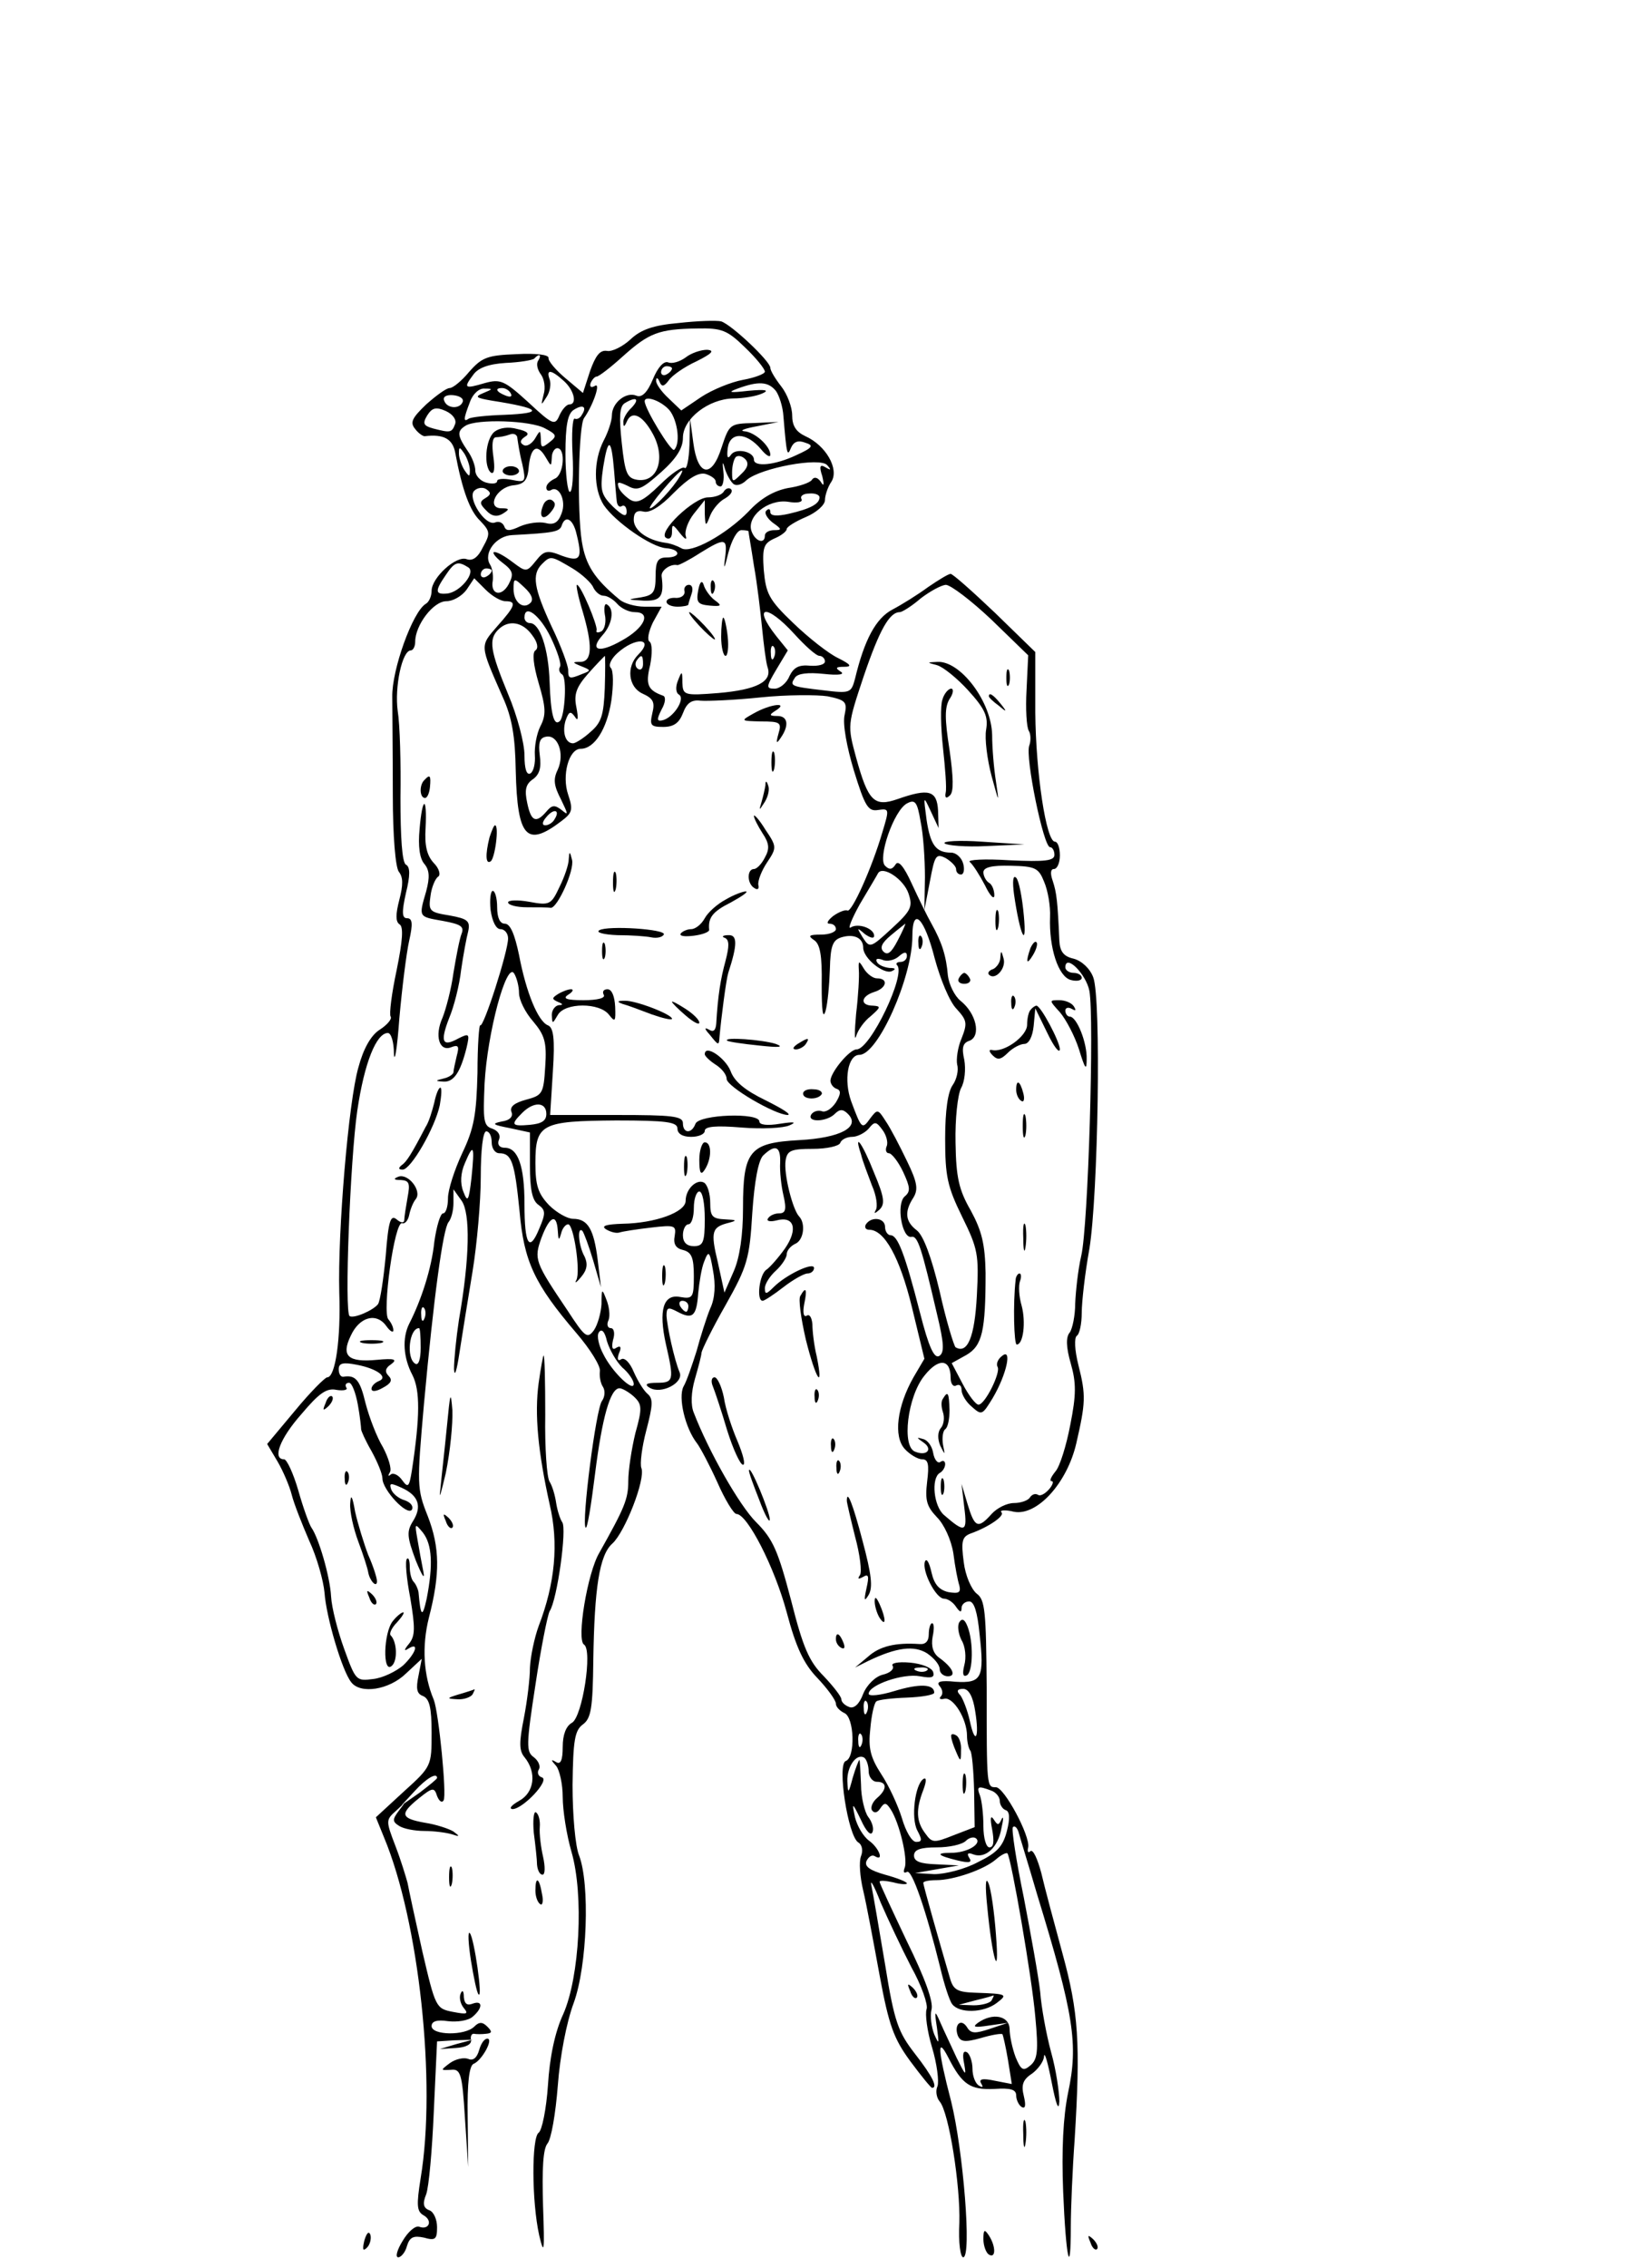 <svg version="1.0" xmlns="http://www.w3.org/2000/svg"
 width="300pt" height="415pt" viewBox="0 0 300 415"
 preserveAspectRatio="xMidYMid meet">
<g transform="translate(0,415) scale(0.1,-0.1)"
fill="#000000" stroke="none">
<path d="M1242 3559 c-46 -4 -69 -12 -88 -30 -14 -13 -34 -23 -43 -21 -13 2
-21 -9 -31 -37 l-13 -40 -32 27 c-18 15 -32 32 -31 37 1 6 -23 9 -59 7 -53 -2
-63 -6 -86 -32 -14 -17 -30 -30 -36 -30 -6 0 -25 -14 -43 -30 -26 -25 -30 -33
-20 -45 6 -8 15 -14 18 -13 34 4 50 -5 55 -29 13 -70 27 -108 46 -126 18 -19
19 -23 5 -48 -9 -19 -19 -26 -30 -22 -19 7 -64 -34 -64 -58 0 -10 -5 -21 -11
-24 -24 -15 -62 -121 -61 -170 0 -27 1 -108 1 -179 0 -78 5 -133 11 -141 8
-10 8 -24 1 -51 -7 -27 -7 -40 0 -45 8 -4 6 -30 -5 -84 -9 -42 -14 -81 -11
-85 3 -4 -6 -15 -20 -24 -16 -10 -30 -35 -39 -69 -18 -62 -38 -300 -35 -412 3
-84 -7 -155 -22 -155 -4 0 -31 -27 -59 -61 l-51 -61 19 -32 c10 -17 22 -45 26
-61 4 -16 19 -54 32 -84 14 -30 26 -73 28 -95 3 -44 32 -143 49 -164 17 -22
69 -14 100 16 l29 27 -6 -31 c-5 -24 -3 -33 8 -37 12 -5 16 -21 16 -67 0 -61
0 -62 -51 -108 l-51 -47 15 -37 c64 -153 96 -449 67 -623 -8 -50 -7 -61 5 -68
18 -10 10 -28 -8 -21 -7 2 -20 -9 -30 -26 -10 -16 -14 -30 -8 -30 5 0 13 9 16
21 5 16 12 19 31 15 21 -6 24 -3 24 19 0 14 -6 28 -14 31 -11 4 -13 12 -6 29
5 13 11 81 14 151 l6 129 32 2 33 1 -30 -8 -30 -9 30 2 c18 1 29 7 27 15 -1 6
1 11 5 11 5 -1 15 -1 23 0 11 1 11 4 2 13 -9 9 -15 9 -24 0 -17 -17 -78 -16
-78 1 0 9 10 12 30 9 17 -2 37 1 45 8 19 16 19 31 0 24 -10 -4 -15 0 -16 12 0
12 -3 14 -6 6 -3 -7 0 -19 6 -26 9 -11 6 -12 -20 -7 -31 6 -32 8 -56 111 -13
58 -25 114 -27 125 -3 11 -12 41 -22 67 -18 47 -18 48 1 65 18 17 18 17 5 0
-12 -16 -12 -20 1 -28 8 -5 28 -9 46 -9 17 0 40 -3 50 -6 15 -5 15 -4 3 5 -8
5 -32 13 -52 16 -45 8 -47 16 -11 45 25 20 28 20 33 4 4 -10 9 -13 12 -8 6 10
-9 161 -18 184 -19 45 -22 98 -9 150 21 81 20 129 -2 186 -20 50 -20 58 -7
205 18 197 35 321 45 333 5 6 9 21 9 35 l0 25 15 -21 c16 -23 15 -104 -5 -218
-5 -33 -9 -73 -9 -90 1 -16 5 -3 10 30 5 33 16 100 24 149 8 49 15 127 15 173
0 49 4 83 10 83 6 0 10 -9 10 -20 0 -11 6 -20 14 -20 23 0 28 -17 37 -106 8
-92 27 -133 104 -223 25 -29 45 -61 43 -70 -1 -9 1 -22 6 -29 4 -7 3 -18 -2
-25 -11 -13 -38 -224 -30 -232 3 -3 10 41 17 97 13 104 28 158 45 158 5 0 17
-7 26 -15 15 -14 16 -21 3 -67 -7 -29 -13 -68 -13 -88 0 -33 -7 -49 -53 -131
-22 -37 -42 -160 -28 -168 16 -10 -3 -132 -22 -143 -11 -6 -17 -22 -17 -44 0
-25 -4 -33 -12 -28 -10 6 -10 4 0 -7 6 -7 12 -33 12 -57 0 -24 7 -69 16 -100
23 -79 15 -229 -15 -297 -15 -32 -25 -79 -28 -130 -3 -44 -11 -83 -17 -87 -13
-9 -13 -125 1 -188 9 -38 10 -30 7 54 -2 68 0 104 8 114 7 8 15 55 19 106 4
54 16 116 29 151 25 68 30 218 10 270 -7 17 -12 74 -12 129 1 82 4 100 19 111
15 11 18 30 19 117 2 132 11 193 35 214 23 21 61 118 53 138 -3 7 1 39 9 69
12 46 13 58 2 67 -7 6 -18 24 -25 40 -7 17 -17 27 -23 23 -6 -4 -8 0 -4 11 5
11 3 15 -5 10 -7 -5 -9 0 -6 14 4 12 2 22 -4 22 -6 0 -8 7 -4 15 3 8 1 25 -4
37 -8 21 -9 21 -9 -8 -1 -16 -7 -38 -14 -48 -12 -16 -16 -13 -48 36 -60 89
-62 94 -48 133 15 40 28 46 30 13 1 -17 2 -19 6 -5 2 9 8 17 13 17 10 0 23
-86 15 -102 -4 -7 0 -5 9 6 11 13 12 24 6 37 -11 19 -14 56 -4 47 3 -4 12 -28
20 -55 l14 -48 -6 50 c-7 56 -18 75 -45 75 -10 0 -30 11 -44 25 -20 21 -25 36
-25 77 0 72 11 77 148 78 93 0 112 -3 112 -15 0 -9 9 -15 25 -15 14 0 25 5 25
11 0 8 20 10 68 6 37 -3 76 -1 87 4 14 6 9 7 -17 3 -24 -4 -38 -2 -38 4 0 17
-110 13 -117 -4 -7 -19 -23 -18 -23 1 0 13 -20 15 -121 15 l-122 0 5 80 c4 60
1 80 -9 84 -18 7 -40 60 -53 129 -8 38 -16 57 -26 57 -9 0 -14 11 -14 30 0 17
-4 30 -8 30 -4 0 -6 -16 -4 -35 3 -21 10 -35 18 -35 8 0 14 -8 14 -17 0 -24
-45 -164 -51 -159 -2 2 -5 -37 -5 -87 -2 -76 -6 -101 -28 -147 -14 -30 -26
-67 -26 -82 0 -16 -4 -28 -9 -28 -5 0 -12 -24 -16 -52 -5 -49 -24 -107 -46
-150 -13 -26 -11 -62 6 -94 14 -28 14 -75 -1 -174 -5 -31 -7 -33 -18 -18 -7
10 -17 14 -21 10 -5 -4 -5 -2 -1 5 3 6 -3 26 -13 45 -11 18 -25 54 -32 81 -10
42 -18 52 -41 48 -5 0 -8 6 -8 14 0 11 8 13 33 8 37 -7 59 -23 40 -30 -7 -3
-13 -9 -13 -14 0 -6 9 -5 21 2 15 8 18 14 10 22 -7 7 -6 14 5 21 12 9 6 11
-26 8 -53 -5 -66 7 -48 44 16 35 47 43 65 18 7 -10 13 -13 13 -8 0 6 -4 14 -9
20 -12 12 11 180 25 176 5 -2 11 5 13 15 2 10 7 23 12 29 12 15 -14 48 -32 41
-10 -4 -8 -6 5 -6 15 -1 17 -6 12 -32 -3 -17 -6 -36 -6 -41 0 -6 -6 -6 -14 1
-11 9 -15 -2 -20 -67 -4 -42 -10 -82 -14 -88 -8 -11 -44 -27 -52 -22 -10 6 1
287 14 376 13 88 35 142 56 142 6 0 11 -17 11 -37 1 -21 6 8 10 64 5 56 13
120 18 142 7 31 6 41 -4 41 -9 0 -10 10 -2 46 8 32 8 48 0 52 -7 4 -10 50 -10
122 1 63 -1 135 -5 159 -6 44 8 111 24 111 4 0 8 7 8 16 0 30 33 74 57 74 12
0 28 9 37 21 l14 21 21 -21 c12 -12 28 -21 36 -21 21 0 19 -8 -15 -46 -32 -37
-32 -33 10 -129 17 -37 23 -72 24 -135 3 -123 20 -141 84 -92 20 15 21 21 12
48 -12 35 1 84 23 84 25 0 48 36 56 88 4 28 4 55 -1 60 -5 5 1 17 12 27 33 30
69 28 38 -3 -22 -22 -18 -59 8 -71 20 -9 23 -16 18 -36 -5 -22 -3 -25 20 -25
19 0 29 7 36 25 7 19 16 25 32 23 13 -1 62 1 110 6 48 5 104 5 123 2 33 -7 36
-10 31 -34 -4 -16 4 -59 17 -102 20 -65 26 -75 44 -72 21 3 21 2 8 -41 -19
-65 -56 -147 -64 -143 -3 2 -15 -2 -26 -10 -10 -8 -13 -14 -7 -14 7 0 12 -4
12 -10 0 -5 -12 -10 -27 -10 -22 0 -25 -2 -13 -10 11 -7 15 -28 14 -82 0 -46
2 -64 7 -48 4 14 7 48 8 77 1 42 5 53 21 58 23 7 40 -1 40 -19 0 -19 37 -49
52 -43 9 4 7 6 -4 6 -9 1 -20 5 -23 11 -3 6 1 7 10 4 8 -4 22 -1 30 6 10 9 15
9 15 1 0 -6 -5 -11 -12 -11 -6 0 -9 -3 -6 -6 17 -16 -49 -154 -74 -154 -13 0
-47 -41 -48 -57 0 -6 5 -13 11 -15 9 -3 8 -10 -1 -25 -8 -12 -19 -19 -26 -16
-6 2 -15 0 -19 -6 -9 -15 28 -14 43 1 9 9 15 9 24 0 24 -24 -14 -44 -89 -48
-91 -5 -103 -19 -103 -124 0 -50 -6 -91 -17 -116 l-17 -39 -12 55 c-14 58 -11
65 21 73 15 4 13 5 -7 6 -24 1 -28 5 -28 30 0 17 -5 33 -11 37 -13 8 -34 -11
-34 -33 0 -21 -56 -41 -115 -42 -31 -1 -40 -4 -31 -10 8 -5 19 -8 25 -6 6 2
32 6 58 9 43 5 46 4 43 -15 -3 -15 2 -23 15 -26 16 -4 20 -14 20 -48 0 -39 -2
-42 -25 -38 -31 6 -40 -24 -26 -87 15 -65 14 -70 -16 -70 -20 0 -24 -3 -14 -9
21 -13 63 9 55 28 -10 24 -23 84 -24 104 0 15 3 16 20 7 28 -15 35 -8 38 34 2
20 6 46 11 58 8 21 10 19 16 -16 5 -26 4 -51 -5 -70 -7 -17 -18 -52 -25 -78
-8 -25 -18 -55 -24 -65 -10 -20 3 -76 25 -104 6 -8 23 -40 37 -71 14 -32 30
-58 35 -58 20 0 70 -98 92 -180 17 -64 31 -94 56 -120 19 -20 34 -41 34 -47 0
-6 7 -13 15 -17 19 -7 21 -82 3 -88 -16 -6 4 -137 23 -149 7 -4 9 -15 5 -25
-4 -10 -2 -38 4 -63 6 -25 19 -95 30 -155 17 -92 26 -116 56 -157 20 -27 38
-49 40 -49 11 0 1 21 -31 62 -31 40 -38 58 -55 164 -11 65 -22 130 -25 144 -3
14 5 0 17 -31 13 -30 38 -83 56 -118 19 -34 31 -69 28 -77 -3 -9 1 -40 10 -70
9 -30 13 -62 10 -71 -4 -8 -2 -21 4 -28 17 -20 38 -154 36 -222 -2 -36 2 -63
7 -63 16 0 0 196 -22 285 -25 96 -26 121 -5 80 25 -49 40 -59 84 -57 30 2 40
-1 40 -12 0 -8 5 -18 10 -21 7 -4 8 3 4 20 -5 20 -2 30 15 41 11 8 22 23 22
32 1 9 7 -12 14 -48 8 -41 13 -54 14 -35 0 17 -6 58 -15 90 -9 33 -18 83 -20
110 -3 28 -17 105 -30 173 -14 68 -23 126 -20 129 3 3 7 0 10 -8 2 -8 18 -59
34 -114 68 -222 76 -275 57 -364 -9 -44 -12 -104 -9 -181 5 -122 14 -162 14
-64 0 32 3 104 7 159 11 177 7 234 -22 340 -15 55 -33 122 -39 148 -7 26 -15
44 -20 40 -4 -4 -6 -1 -4 7 4 21 -44 110 -59 110 -17 0 -17 -1 -17 183 -1 139
-3 160 -18 171 -10 8 -21 33 -24 58 -5 38 -3 46 12 52 34 12 64 33 57 39 -4 4
7 5 23 1 42 -8 97 52 114 125 17 74 18 88 4 143 -7 28 -8 50 -3 54 5 3 9 22 9
42 0 20 6 73 14 117 16 98 22 459 7 497 -6 16 -21 30 -36 34 -18 4 -25 13 -26
33 -3 71 -5 88 -12 109 -5 14 -4 22 2 22 6 0 11 11 11 25 0 14 -4 25 -9 25
-16 0 -35 125 -36 236 l0 111 -74 72 c-41 39 -77 71 -81 71 -4 0 -22 -11 -41
-24 -19 -14 -48 -32 -65 -41 -31 -16 -52 -56 -69 -127 -7 -26 -9 -27 -58 -21
-60 7 -62 8 -52 23 5 8 24 10 53 7 27 -3 39 -1 31 4 -11 7 -9 9 6 9 15 0 13 4
-11 16 -17 8 -54 37 -82 64 -45 43 -50 54 -54 97 -3 42 0 49 20 58 12 5 22 13
22 17 0 4 16 14 35 22 19 8 35 22 35 31 0 8 5 24 12 34 14 23 -10 66 -48 83
-17 8 -24 19 -24 38 0 15 -9 39 -20 53 -11 14 -20 29 -20 34 0 12 -71 79 -90
85 -8 2 -43 1 -78 -3z m121 -44 c21 -20 37 -40 37 -45 0 -4 -18 -11 -40 -15
-22 -4 -56 -18 -76 -31 l-37 -25 -23 22 c-13 12 -24 27 -23 33 0 6 3 5 6 -2 4
-10 8 -10 17 2 6 9 29 25 51 35 28 14 34 20 19 21 -11 0 -29 -6 -39 -14 -11
-8 -25 -12 -32 -9 -8 3 -19 -9 -28 -31 -10 -24 -20 -34 -30 -30 -19 8 -45 -13
-45 -36 0 -10 -7 -31 -15 -46 -19 -37 -19 -88 0 -118 21 -31 87 -77 114 -79
27 -2 28 -17 1 -17 -16 0 -20 -7 -20 -34 0 -30 -4 -35 -27 -39 -26 -4 -26 -4
5 -6 31 -1 38 7 33 45 -1 11 17 23 29 20 3 0 21 9 41 22 47 29 51 28 46 -10
-3 -22 -1 -19 6 10 6 23 16 42 24 42 7 0 13 -1 13 -2 0 -2 5 -30 10 -63 6 -33
12 -85 15 -115 3 -30 7 -62 10 -71 9 -26 -20 -41 -90 -47 -63 -5 -65 -4 -66
19 0 22 -1 22 -8 4 -5 -12 -4 -23 2 -26 12 -8 -11 -43 -31 -47 -10 -2 -10 2
-1 20 7 12 8 23 3 25 -28 10 -33 20 -24 56 4 21 4 39 -1 43 -5 3 -2 18 6 35
l16 29 -31 0 c-17 0 -38 6 -46 13 -46 38 -62 63 -69 106 -9 56 -6 212 4 226
17 24 31 66 20 59 -7 -4 -10 -2 -8 5 3 7 8 12 11 12 4 0 26 17 48 37 48 43 66
50 136 51 45 1 55 -3 87 -34z m-378 -25 c-4 -6 -1 -17 5 -25 6 -8 9 -24 5 -37
-5 -20 -5 -21 5 -5 7 10 9 25 6 33 -7 19 3 18 26 -3 19 -17 25 -43 10 -43 -5
0 -13 -9 -18 -20 -8 -19 -12 -18 -57 24 -44 40 -51 43 -80 35 -37 -11 -39 -9
-21 15 9 13 28 20 60 22 25 1 49 5 52 8 9 10 14 7 7 -4z m245 -14 c0 -3 -4 -8
-10 -11 -5 -3 -10 -1 -10 4 0 6 5 11 10 11 6 0 10 -2 10 -4z m190 -41 c6 -8
13 -29 14 -47 6 -72 7 -74 14 -57 5 11 13 14 26 9 16 -5 14 -9 -17 -23 -38
-18 -77 -22 -77 -8 0 15 -33 22 -42 9 -6 -9 -8 -5 -6 12 4 30 34 30 61 -2 9
-11 17 -16 17 -10 0 16 -29 42 -48 43 -9 1 1 5 23 9 l40 8 -45 -2 c-44 -1 -45
-2 -59 -44 -18 -58 -44 -54 -52 8 l-6 45 -1 -49 c-1 -27 -5 -46 -9 -42 -4 3
-24 -10 -45 -31 -31 -30 -42 -35 -55 -27 -9 6 -19 16 -21 23 -3 10 0 10 17 2
18 -10 26 -6 61 25 28 25 40 44 40 63 0 35 47 71 92 72 18 0 42 4 53 9 14 6 7
8 -25 5 -35 -4 -39 -3 -20 4 38 14 56 13 70 -4z m-535 -4 c-17 -7 -14 -9 15
-14 90 -14 98 -23 23 -26 -31 -1 -60 -4 -65 -7 -10 -7 -10 -1 2 30 5 15 17 26
27 25 16 0 15 -1 -2 -8z m50 -1 c3 -6 -1 -7 -9 -4 -18 7 -21 14 -7 14 6 0 13
-4 16 -10z m-88 -15 c-5 -14 -29 -13 -34 2 -3 7 4 11 16 10 12 -1 20 -6 18
-12z m309 -11 c-9 -8 -16 -21 -15 -27 0 -9 2 -8 6 1 9 22 29 13 48 -22 24 -44
9 -89 -28 -84 -19 3 -23 11 -29 68 -5 46 -4 66 5 72 21 13 29 9 13 -8z m66 -1
c17 -15 25 -63 12 -76 -5 -5 -54 75 -54 89 0 10 25 3 42 -13z m-389 -29 c-6
-16 -9 -16 -40 -8 -18 5 -20 9 -11 24 9 14 16 16 34 8 13 -6 20 -16 17 -24z
m232 17 c-3 -6 -9 -9 -13 -7 -4 2 -6 -27 -4 -65 2 -38 0 -69 -5 -69 -4 0 -8
32 -8 70 0 51 4 73 15 80 17 11 25 6 15 -9z m-67 -25 c21 -11 22 -14 8 -25
-14 -11 -16 -11 -16 5 -1 18 -1 18 -11 1 -6 -9 -15 -15 -21 -11 -7 4 -6 9 3
15 9 5 5 10 -14 14 -17 5 -33 2 -42 -5 -17 -14 -20 -65 -6 -75 6 -3 7 9 4 30
-3 21 -2 35 5 35 6 0 17 2 25 5 7 3 14 0 14 -7 1 -7 4 -28 9 -47 7 -33 6 -34
-19 -29 -15 3 -27 2 -27 -2 0 -5 -9 -6 -20 -3 -11 3 -20 13 -20 22 0 9 -6 25
-14 36 -19 28 -20 36 -4 46 20 13 120 10 146 -5z m126 -77 c2 -24 4 -50 5 -57
1 -7 5 -11 9 -8 5 3 9 -2 9 -10 0 -11 -7 -8 -25 9 -22 22 -24 30 -18 72 9 56
15 54 20 -6z m-264 1 c0 -13 -1 -13 -10 0 -5 8 -10 22 -10 30 0 13 1 13 10 0
5 -8 10 -22 10 -30z m139 23 c10 -17 10 -17 11 0 0 9 5 17 10 17 16 0 12 -50
-5 -56 -8 -4 -15 -10 -15 -16 0 -5 3 -7 8 -5 15 10 29 -19 20 -42 -6 -17 -14
-22 -29 -18 -12 3 -33 0 -47 -6 -19 -9 -26 -9 -29 0 -3 7 -10 10 -17 7 -18 -7
-51 45 -38 58 6 6 16 7 22 3 9 -6 9 -10 -1 -16 -12 -7 -11 -11 1 -23 10 -11
20 -12 30 -6 13 8 13 10 -2 10 -28 0 -10 38 21 42 21 2 27 9 29 36 4 35 16 41
31 15z m358 -30 c-16 -16 -17 -16 -17 3 0 11 3 24 7 28 4 3 11 2 17 -4 7 -7 5
-16 -7 -27z m-16 -17 c5 -6 16 -4 26 6 26 22 134 42 147 27 8 -9 7 -10 -3 -4
-10 6 -12 2 -6 -16 4 -17 3 -20 -3 -10 -6 8 -12 9 -16 3 -3 -5 -23 -12 -44
-15 -25 -5 -49 -18 -72 -43 -41 -42 -106 -78 -123 -67 -7 4 -20 9 -30 10 -33
5 -57 23 -57 42 0 13 5 18 18 15 11 -3 31 9 55 34 27 27 45 38 58 35 10 -3 19
-9 19 -14 0 -5 4 -9 9 -9 4 0 7 12 5 28 -2 16 -1 19 2 7 3 -11 10 -24 15 -29z
m-97 12 c-11 -20 -47 -58 -54 -58 -7 0 51 68 58 69 2 1 0 -5 -4 -11z m256 -38
c0 -12 -17 -21 -56 -30 -22 -5 -34 -4 -34 3 0 6 -3 7 -7 3 -5 -4 1 -14 11 -22
17 -12 18 -14 3 -14 -9 0 -17 -4 -17 -10 0 -16 -17 -11 -24 7 -11 27 29 60 66
55 17 -3 28 -1 25 5 -3 5 3 10 14 10 10 1 19 -2 19 -7z m-446 -62 c13 -50 9
-57 -25 -45 -27 11 -33 10 -48 -9 -17 -21 -18 -21 -42 -3 -13 10 -28 19 -34
19 -5 0 1 -9 14 -19 20 -15 22 -21 12 -40 -13 -24 -34 -19 -29 7 1 10 -1 23
-5 29 -13 21 11 53 41 54 75 4 86 6 90 17 6 19 19 14 26 -10z m-6 -68 c18 -11
35 -27 38 -35 4 -8 12 -15 19 -15 7 0 18 -7 25 -15 7 -8 21 -15 32 -15 31 0
18 -29 -24 -52 -42 -24 -60 -18 -35 10 18 20 22 48 8 56 -4 3 -6 -5 -4 -18 3
-13 0 -27 -6 -31 -6 -3 -11 -3 -9 2 2 9 -29 83 -36 83 -2 0 2 -21 10 -47 19
-64 18 -93 -3 -94 -16 0 -16 -1 1 -8 18 -7 18 -8 2 -14 -24 -10 -26 -9 -26 7
0 8 -13 44 -30 79 -33 71 -37 96 -18 115 16 16 17 15 56 -8z m-191 2 c15 -9
-15 -46 -39 -48 -22 -2 -22 5 -2 34 16 24 22 26 41 14z m43 -6 c0 -3 -4 -8
-10 -11 -5 -3 -10 -1 -10 4 0 6 5 11 10 11 6 0 10 -2 10 -4z m71 -59 c-13 -13
-31 1 -31 25 0 21 1 21 20 3 13 -12 17 -22 11 -28z m844 -31 l67 -65 -3 -63
c-2 -35 0 -68 4 -75 4 -6 4 -19 1 -27 -8 -20 26 -186 38 -186 4 0 8 -6 8 -14
0 -11 -17 -13 -82 -10 -46 3 -78 1 -73 -3 6 -5 18 -24 28 -43 9 -19 17 -27 17
-18 0 9 -4 20 -10 23 -5 3 -10 12 -10 19 0 9 15 13 50 12 45 -1 51 -4 61 -29
7 -16 12 -45 11 -65 -2 -56 15 -109 38 -115 11 -3 20 -1 20 4 0 5 -7 9 -15 9
-8 0 -15 5 -15 10 0 26 38 -12 44 -43 9 -49 -2 -431 -15 -485 -6 -26 -10 -65
-11 -87 0 -22 -5 -46 -10 -53 -7 -8 -7 -26 2 -57 10 -35 10 -57 -1 -112 -7
-37 -19 -76 -27 -85 -8 -10 -12 -18 -7 -18 4 0 2 -7 -5 -15 -7 -8 -16 -13 -20
-10 -5 3 -11 1 -15 -5 -3 -5 -16 -10 -29 -10 -13 0 -31 -9 -41 -20 -25 -28
-31 -25 -44 18 l-11 37 5 -43 c6 -46 1 -47 -37 -14 -19 16 -24 67 -8 77 6 3
10 11 10 16 0 6 -4 8 -9 4 -5 -3 -11 5 -13 17 -2 12 -10 23 -18 25 -13 4 -13
3 0 -6 18 -12 7 -26 -15 -17 -25 9 -14 101 17 139 26 33 48 31 48 -4 0 -11 5
-17 10 -14 6 3 10 0 10 -8 0 -8 8 -22 19 -31 18 -16 19 -15 38 16 26 44 36 93
17 77 -8 -6 -11 -15 -8 -20 6 -10 -23 -69 -35 -69 -5 0 -18 17 -29 38 l-20 38
27 15 c29 17 35 44 35 150 -1 53 -7 77 -27 114 -22 38 -27 61 -28 124 -1 44 4
88 10 100 7 12 9 35 6 52 -5 22 -3 31 10 35 21 9 12 50 -17 73 -11 9 -21 30
-23 46 -3 36 -11 61 -30 95 -8 14 -24 47 -36 73 -15 33 -25 44 -30 35 -6 -9
-11 -10 -19 -2 -14 14 16 101 40 114 15 8 19 3 25 -33 5 -23 8 -69 8 -102 l-1
-60 10 52 c9 48 11 52 29 43 10 -6 19 -15 19 -20 0 -6 4 -10 9 -10 5 0 7 9 4
20 -3 11 -13 20 -22 20 -28 0 -38 14 -45 60 -6 45 -6 45 8 15 l14 -30 -1 32
c-2 37 -17 41 -74 21 -43 -15 -54 -4 -76 76 -16 59 -16 59 14 149 29 85 47
117 66 117 4 0 22 11 38 25 17 13 37 24 46 25 9 0 47 -29 84 -64z m-807 -32
c12 -25 20 -49 17 -54 -3 -5 -1 -11 4 -14 9 -6 5 -75 -4 -85 -11 -11 -17 12
-19 71 -2 62 -18 108 -36 108 -6 0 -10 5 -10 10 0 26 28 5 48 -36z m446 6 c20
-22 40 -40 46 -40 5 0 10 -5 10 -10 0 -6 -12 -9 -27 -8 -21 2 -30 -3 -38 -19
-5 -13 -18 -23 -27 -23 -16 0 -16 3 3 35 l21 35 -21 26 c-45 57 -18 60 33 4z
m-480 -2 c10 -13 12 -24 6 -28 -6 -4 -4 -26 6 -60 13 -44 14 -58 3 -79 -7 -14
-11 -38 -10 -53 1 -14 -2 -29 -8 -33 -7 -4 -11 8 -11 33 0 22 -13 72 -30 112
-33 80 -36 100 -18 118 19 19 45 14 62 -10z m443 -40 c-3 -8 -6 -5 -6 6 -1 11
2 17 5 13 3 -3 4 -12 1 -19z m-310 -57 c-2 -49 -6 -63 -26 -80 -13 -12 -28
-21 -32 -21 -14 0 -20 20 -14 41 6 17 9 19 17 8 6 -10 7 -4 3 17 -5 24 0 37
22 62 15 17 29 31 30 32 1 0 1 -27 0 -59z m70 44 c0 -8 -4 -12 -9 -9 -5 3 -6
10 -3 15 9 13 12 11 12 -6z m-156 -193 c-9 -18 -7 -30 6 -55 13 -27 14 -30 1
-19 -13 10 -18 9 -28 -3 -19 -22 -28 -18 -35 16 -5 23 -3 34 10 43 13 9 16 22
13 44 -3 23 0 32 11 34 22 5 35 -31 22 -60z m-6 -91 c-3 -6 -11 -11 -17 -11
-6 0 -6 6 2 15 14 17 26 13 15 -4z m648 -136 c8 -24 5 -31 -31 -64 -39 -36
-40 -36 -53 -16 -11 18 -11 19 4 6 10 -7 17 -9 17 -3 0 13 -29 24 -43 15 -6
-4 2 16 17 43 16 27 31 52 33 56 8 15 47 -10 56 -37z m48 -119 c10 -37 27 -79
40 -92 19 -21 20 -26 9 -54 -7 -16 -10 -38 -8 -48 3 -10 -1 -27 -8 -37 -9 -12
-14 -47 -14 -98 0 -69 4 -88 31 -143 29 -59 31 -69 27 -145 -4 -75 -17 -107
-39 -94 -3 3 -17 48 -29 102 -15 63 -30 103 -42 112 -21 16 -23 34 -6 60 9 15
7 28 -12 67 -13 27 -30 60 -39 73 -14 22 -15 22 -28 5 -15 -21 -16 -20 -35 31
-14 39 -6 85 15 85 34 0 97 142 97 217 0 56 22 34 41 -41z m-68 33 c-11 -21
-18 -28 -26 -20 -7 7 -3 16 14 30 13 11 25 20 26 21 1 0 -5 -14 -14 -31z
m-693 -96 c0 -12 11 -35 26 -52 21 -25 25 -38 22 -82 -3 -50 -5 -53 -35 -61
-22 -6 -30 -13 -27 -22 4 -9 -3 -16 -18 -18 -19 -4 -16 -6 15 -12 l37 -8 0
-61 c0 -42 4 -63 15 -71 14 -10 14 -16 2 -44 -18 -44 -27 -30 -27 45 0 70 -12
103 -36 103 -10 0 -14 6 -11 14 4 9 -1 17 -12 21 -16 5 -17 15 -14 83 5 92 40
223 54 201 5 -8 9 -24 9 -36z m50 -221 c0 -13 -9 -18 -30 -20 -34 -3 -36 0
-14 22 21 21 44 20 44 -2z m623 -59 c-3 -7 -1 -13 4 -13 5 0 17 -15 26 -34 13
-28 14 -36 3 -45 -16 -14 -5 -77 12 -74 12 3 19 -21 47 -141 13 -54 14 -71 4
-77 -9 -5 -19 16 -35 79 -28 109 -41 142 -54 142 -5 0 -10 7 -10 15 0 17 -25
20 -35 5 -3 -5 -1 -10 6 -10 28 0 56 -51 78 -141 l23 -95 -20 -34 c-30 -53
-37 -108 -16 -131 9 -10 24 -19 32 -19 11 0 13 -9 9 -41 -4 -34 -1 -45 18 -65
13 -13 26 -41 30 -66 3 -24 8 -50 11 -59 3 -13 -1 -15 -20 -12 -17 4 -26 14
-31 36 -4 18 -9 27 -12 20 -6 -17 20 -68 35 -68 7 0 17 -7 22 -15 7 -10 10
-11 10 -2 0 6 6 12 14 12 9 0 15 -19 19 -60 9 -80 4 -90 -44 -87 -28 3 -36 0
-29 -8 6 -7 6 -15 2 -19 -4 -4 -1 -6 7 -4 16 3 41 -37 41 -68 0 -11 3 -23 6
-27 3 -3 6 -36 7 -73 l1 -67 -39 -15 c-35 -14 -39 -14 -51 3 -17 22 -18 44 -4
80 6 16 6 24 0 20 -15 -10 -23 -71 -11 -94 9 -17 9 -21 -2 -21 -8 0 -19 19
-26 43 -7 23 -24 60 -38 81 -20 31 -24 48 -20 83 2 24 7 47 11 50 3 3 28 6 56
7 27 1 50 5 50 9 0 16 -27 17 -73 3 -26 -8 -47 -10 -47 -5 0 16 63 38 94 32
22 -4 27 -2 24 8 -3 8 -21 15 -42 17 -23 2 -36 -1 -32 -6 3 -6 -5 -13 -18 -16
-13 -3 -29 -18 -36 -35 -7 -19 -17 -28 -26 -24 -8 3 -14 9 -14 14 0 5 -15 24
-32 42 -27 27 -38 52 -60 139 -24 91 -33 112 -64 143 -31 31 -87 130 -114 200
-6 14 -5 38 2 62 6 21 12 43 12 48 1 6 20 45 44 87 40 71 44 85 49 169 4 58
11 96 20 105 22 21 32 17 31 -13 -1 -16 2 -43 6 -60 6 -26 4 -33 -8 -33 -8 0
-17 -4 -20 -9 -4 -5 3 -7 15 -4 33 9 40 -16 16 -51 -12 -17 -28 -35 -34 -39
-13 -8 -19 -57 -7 -57 3 0 20 11 38 25 18 14 38 25 44 25 7 0 12 5 12 10 0 12
-51 -12 -74 -35 -13 -13 -16 -14 -16 -2 0 8 9 22 20 32 11 10 20 24 20 30 0 7
7 15 15 19 16 6 20 37 8 50 -12 12 -29 79 -25 103 3 18 10 21 50 21 25 0 48 5
50 11 2 6 12 11 22 11 9 0 23 7 30 15 11 14 14 13 25 -2 7 -9 11 -23 8 -30z
m-760 -58 c-5 -43 -7 -46 -15 -25 -6 15 -5 34 3 52 16 38 18 32 12 -27z m427
-75 c0 -43 -3 -50 -20 -50 -13 0 -20 7 -20 20 0 11 5 20 10 20 6 0 10 14 10
30 0 17 5 30 10 30 6 0 10 -22 10 -50z m-30 -160 c0 -5 -2 -10 -4 -10 -3 0 -8
5 -11 10 -3 6 -1 10 4 10 6 0 11 -4 11 -10z m-483 -22 c-3 -8 -6 -5 -6 6 -1
11 2 17 5 13 3 -3 4 -12 1 -19z m-7 -54 c0 -21 -4 -33 -10 -29 -17 10 -11 65
7 65 2 0 3 -16 3 -36z m369 -36 c12 -10 21 -24 21 -30 0 -16 -40 22 -56 55 -8
15 -12 33 -8 39 5 8 11 2 15 -16 5 -16 17 -37 28 -48z m-484 -68 c4 -22 6 -42
6 -45 0 -3 8 -21 19 -40 11 -20 20 -42 20 -50 0 -21 46 -70 54 -57 3 6 -2 13
-13 17 -11 3 -22 12 -25 20 -4 12 -1 12 19 3 31 -14 38 -34 21 -61 -12 -19
-11 -29 5 -72 11 -27 17 -37 14 -21 -3 15 -8 42 -11 60 -5 29 -5 30 10 12 17
-22 19 -59 7 -121 -8 -36 -11 -33 -15 12 -1 6 -5 15 -9 19 -4 4 -7 16 -7 27 0
11 -2 18 -5 15 -4 -3 -1 -36 6 -72 9 -54 9 -69 -2 -83 -10 -12 -10 -15 -1 -9
20 12 13 -9 -10 -31 -13 -11 -37 -23 -55 -25 -31 -4 -32 -3 -53 55 -12 33 -23
76 -24 96 -2 37 -23 108 -36 126 -4 6 -15 36 -24 68 -9 31 -21 57 -26 57 -22
0 -8 38 32 83 32 38 46 48 64 44 13 -2 21 0 18 4 -3 5 -1 9 5 9 5 0 12 -18 16
-40z m1042 -486 c-3 -3 -12 -4 -19 -1 -8 3 -5 6 6 6 11 1 17 -2 13 -5z m88
-75 c8 -49 0 -64 -10 -17 -4 18 -12 39 -17 46 -8 8 -6 12 5 12 10 0 18 -14 22
-41z m-198 -1 c-3 -8 -6 -5 -6 6 -1 11 2 17 5 13 3 -3 4 -12 1 -19z m-10 -60
c-3 -8 -6 -5 -6 6 -1 11 2 17 5 13 3 -3 4 -12 1 -19z m13 -49 c0 -10 7 -19 15
-19 19 0 19 -14 0 -30 -8 -7 -12 -17 -9 -22 4 -6 10 -5 15 3 8 12 11 11 19 -1
16 -24 32 -91 26 -107 -3 -8 -2 -11 4 -8 9 6 35 -70 61 -175 7 -30 17 -61 22
-67 13 -17 57 -16 81 2 21 16 20 17 -38 19 -33 1 -41 5 -47 26 -19 65 -49 170
-49 175 0 3 11 5 24 5 31 0 87 19 109 38 9 8 19 13 21 11 7 -9 45 -228 51
-299 6 -63 4 -78 -9 -89 -13 -11 -17 -9 -27 15 -6 16 -11 39 -11 52 -1 24 -31
30 -58 11 -11 -8 -6 -9 20 -5 l35 5 -33 -11 c-27 -9 -35 -9 -42 3 -11 17 -24
5 -17 -15 5 -12 13 -13 42 -5 20 6 38 9 40 7 1 -2 6 -23 10 -47 l7 -44 -31 6
c-23 5 -30 3 -25 -5 4 -7 3 -8 -4 -4 -7 4 -12 18 -12 31 0 13 -5 27 -10 30 -7
4 -9 -3 -5 -22 4 -23 2 -20 -14 12 -10 22 -24 51 -30 65 -10 23 -11 22 -6 -10
4 -30 4 -32 -5 -12 -5 13 -8 33 -5 45 4 14 -12 58 -45 125 -27 57 -50 106 -50
109 0 3 11 2 25 -1 14 -4 25 -4 25 -2 0 3 -18 10 -40 16 -28 8 -38 15 -34 25
4 8 10 12 15 9 18 -11 8 15 -10 28 -11 8 -22 27 -26 43 -6 28 -5 28 11 -5 9
-20 18 -30 21 -22 3 7 -1 19 -8 28 -6 8 -13 35 -13 59 -1 25 -2 45 -3 45 -1 0
-7 -15 -12 -32 -8 -30 -9 -31 -10 -7 -1 27 17 52 31 43 4 -3 8 -14 8 -25z
m-790 -12 c0 -2 -15 -14 -32 -27 l-33 -23 24 26 c21 23 41 35 41 24z m1014
-23 c9 -3 16 -12 16 -19 0 -7 5 -15 11 -17 7 -2 8 -15 2 -38 -7 -28 -18 -40
-53 -57 -24 -13 -60 -22 -80 -22 l-35 2 40 7 40 7 -41 2 c-29 1 -41 5 -41 16
0 11 12 15 42 15 22 0 46 5 53 12 6 6 15 8 19 4 10 -10 -17 -26 -46 -26 -30 0
-25 -5 12 -14 21 -5 27 -4 21 5 -5 8 -2 10 8 6 22 -8 45 13 51 48 4 17 4 24 0
16 -5 -11 -7 -11 -14 0 -6 9 -7 2 -3 -18 4 -22 3 -33 -5 -33 -6 0 -11 17 -11
39 0 22 -3 46 -6 55 -7 18 -4 19 20 10z m1 -384 c-3 -5 -18 -9 -33 -9 l-27 1
30 8 c17 4 31 8 33 9 2 0 0 -3 -3 -9z"/>
<path d="M1278 3070 c-4 -22 -1 -26 21 -28 22 -2 23 0 9 10 -9 7 -18 20 -20
28 -3 9 -7 6 -10 -10z"/>
<path d="M1301 3074 c0 -11 3 -14 6 -6 3 7 2 16 -1 19 -3 4 -6 -2 -5 -13z"/>
<path d="M1253 3068 c1 -7 -6 -12 -15 -12 -10 1 -18 -2 -18 -7 0 -5 9 -9 20
-9 11 0 20 2 20 4 0 2 3 11 6 20 3 9 1 16 -5 16 -6 0 -10 -6 -8 -12z"/>
<path d="M1280 3005 c13 -14 26 -25 28 -25 3 0 -5 11 -18 25 -13 14 -26 25
-28 25 -3 0 5 -11 18 -25z"/>
<path d="M1320 2985 c0 -19 4 -35 8 -35 4 0 6 16 4 35 -2 19 -6 35 -8 35 -2 0
-4 -16 -4 -35z"/>
<path d="M920 3288 c0 -4 7 -8 15 -8 8 0 15 4 15 8 0 5 -7 9 -15 9 -8 0 -15
-4 -15 -9z"/>
<path d="M994 3225 c-9 -22 1 -29 15 -11 8 10 9 16 1 21 -5 3 -13 -1 -16 -10z"/>
<path d="M1325 3251 c-3 -6 -16 -11 -29 -11 -26 0 -93 -64 -77 -74 6 -4 11 0
11 10 0 16 1 16 15 -2 9 -11 13 -13 10 -4 -2 8 4 26 15 40 l20 25 0 -25 c1
-24 2 -24 10 -3 5 12 17 26 27 31 10 6 15 13 11 17 -3 3 -9 2 -13 -4z"/>
<path d="M1715 2933 c11 -3 37 -24 57 -46 31 -34 37 -48 33 -72 -3 -16 2 -55
10 -85 14 -51 14 -51 8 -10 -4 25 -7 63 -7 85 -1 61 -58 136 -100 134 -20 -1
-20 -1 -1 -6z"/>
<path d="M1842 2910 c0 -14 2 -19 5 -12 2 6 2 18 0 25 -3 6 -5 1 -5 -13z"/>
<path d="M1725 2870 c-4 -11 -3 -51 1 -88 4 -37 7 -74 5 -82 -2 -10 1 -12 8
-5 7 7 6 33 -1 83 -9 57 -9 78 0 93 7 10 8 19 3 19 -5 0 -13 -9 -16 -20z"/>
<path d="M1810 2876 c0 -2 8 -10 18 -17 15 -13 16 -12 3 4 -13 16 -21 21 -21
13z"/>
<path d="M1729 2607 c4 -4 39 -7 77 -5 l69 3 -77 5 c-42 3 -73 1 -69 -3z"/>
<path d="M1856 2514 c11 -76 24 -103 18 -39 -3 33 -9 64 -14 69 -6 6 -7 -7 -4
-30z"/>
<path d="M1822 2465 c0 -16 2 -22 5 -12 2 9 2 23 0 30 -3 6 -5 -1 -5 -18z"/>
<path d="M1886 2415 c-9 -26 -7 -32 5 -12 6 10 9 21 6 23 -2 3 -7 -2 -11 -11z"/>
<path d="M1831 2398 c0 -9 -7 -18 -13 -21 -7 -2 -11 -7 -8 -10 11 -12 32 11
27 29 -4 15 -5 16 -6 2z"/>
<path d="M1755 2360 c-3 -5 1 -10 10 -10 9 0 13 5 10 10 -3 6 -8 10 -10 10 -2
0 -7 -4 -10 -10z"/>
<path d="M1851 2314 c0 -11 3 -14 6 -6 3 7 2 16 -1 19 -3 4 -6 -2 -5 -13z"/>
<path d="M1940 2298 c11 -13 27 -43 35 -68 11 -36 14 -40 14 -18 1 30 -18 78
-31 78 -4 0 -8 5 -8 11 0 5 5 7 12 3 7 -4 8 -3 4 4 -4 7 -16 12 -27 12 -19 0
-19 0 1 -22z"/>
<path d="M1887 2303 c-4 -3 -7 -16 -7 -28 0 -21 -43 -52 -65 -46 -5 1 -5 -3 2
-10 9 -9 15 -8 28 5 9 9 23 16 30 16 8 0 15 13 17 33 l3 32 22 -45 c12 -25 22
-38 23 -30 0 14 -35 80 -43 80 -2 0 -7 -3 -10 -7z"/>
<path d="M1860 2156 c0 -8 4 -17 9 -20 5 -4 7 3 4 14 -6 23 -13 26 -13 6z"/>
<path d="M1872 2090 c0 -19 2 -27 5 -17 2 9 2 25 0 35 -3 9 -5 1 -5 -18z"/>
<path d="M1873 1885 c0 -22 2 -30 4 -17 2 12 2 30 0 40 -3 9 -5 -1 -4 -23z"/>
<path d="M1859 1808 c-5 -43 -3 -118 2 -118 12 0 17 41 9 71 -5 17 -6 37 -3
45 3 8 2 14 -1 14 -3 0 -7 -6 -7 -12z"/>
<path d="M1726 1591 c-4 -5 -3 -16 0 -25 3 -9 2 -22 -4 -29 -6 -7 -6 -20 -1
-32 9 -18 9 -18 5 2 -2 13 0 25 4 28 5 3 8 19 8 35 -1 32 -3 36 -12 21z"/>
<path d="M1722 1430 c0 -14 2 -19 5 -12 2 6 2 18 0 25 -3 6 -5 1 -5 -13z"/>
<path d="M1681 2424 c0 -11 3 -14 6 -6 3 7 2 16 -1 19 -3 4 -6 -2 -5 -13z"/>
<path d="M1576 2038 c3 -13 13 -38 20 -57 8 -18 11 -38 7 -45 -4 -7 -2 -7 7 1
10 10 9 22 -10 67 -22 56 -38 76 -24 34z"/>
<path d="M1465 1779 c-4 -5 1 -41 10 -80 18 -72 33 -96 20 -31 -5 20 -8 47 -8
59 -1 12 -5 19 -10 16 -6 -4 -8 5 -5 21 6 28 3 33 -7 15z"/>
<path d="M1305 1613 c4 -10 16 -46 26 -80 11 -35 24 -63 29 -63 5 0 0 19 -10
43 -10 23 -22 59 -25 80 -4 20 -12 37 -17 37 -6 0 -7 -8 -3 -17z"/>
<path d="M1491 1594 c0 -11 3 -14 6 -6 3 7 2 16 -1 19 -3 4 -6 -2 -5 -13z"/>
<path d="M1521 1504 c0 -11 3 -14 6 -6 3 7 2 16 -1 19 -3 4 -6 -2 -5 -13z"/>
<path d="M1531 1464 c0 -11 3 -14 6 -6 3 7 2 16 -1 19 -3 4 -6 -2 -5 -13z"/>
<path d="M1371 1460 c-1 -3 8 -27 19 -55 10 -27 19 -43 19 -35 0 14 -36 101
-38 90z"/>
<path d="M1550 1404 c0 -3 7 -33 15 -65 9 -33 13 -65 9 -71 -5 -7 -3 -8 6 -3
10 6 11 1 6 -21 -5 -23 -4 -25 4 -12 8 14 5 38 -11 98 -18 69 -29 96 -29 74z"/>
<path d="M1601 1220 c0 -8 4 -22 9 -30 12 -18 12 -2 0 25 -6 13 -9 15 -9 5z"/>
<path d="M1756 1182 c-4 -6 -2 -21 4 -33 7 -11 9 -32 5 -46 -4 -16 -2 -22 5
-18 11 7 12 61 1 89 -5 13 -10 16 -15 8z"/>
<path d="M1700 1160 c0 -13 -6 -19 -17 -18 -44 3 -73 -4 -94 -23 l-24 -20 24
12 c52 25 84 29 108 14 13 -9 23 -21 23 -29 0 -7 7 -13 15 -13 16 0 9 16 -16
34 -11 8 -15 21 -12 38 3 14 3 25 -1 25 -3 0 -6 -9 -6 -20z"/>
<path d="M1530 1151 c0 -6 4 -13 10 -16 6 -3 7 1 4 9 -7 18 -14 21 -14 7z"/>
<path d="M1741 973 c0 -4 4 -17 9 -28 8 -19 9 -19 9 2 1 12 -3 25 -9 28 -5 3
-10 3 -9 -2z"/>
<path d="M1762 885 c0 -16 2 -22 5 -12 2 9 2 23 0 30 -3 6 -5 -1 -5 -18z"/>
<path d="M596 1583 c-6 -14 -5 -15 5 -6 7 7 10 15 7 18 -3 3 -9 -2 -12 -12z"/>
<path d="M631 1444 c0 -11 3 -14 6 -6 3 7 2 16 -1 19 -3 4 -6 -2 -5 -13z"/>
<path d="M641 1399 c-1 -15 6 -46 15 -70 9 -24 17 -49 18 -56 3 -16 16 -29 16
-16 0 6 -7 28 -16 48 -8 21 -19 57 -24 79 -5 29 -8 34 -9 15z"/>
<path d="M676 1227 c3 -10 9 -15 12 -12 3 3 0 11 -7 18 -10 9 -11 8 -5 -6z"/>
<path d="M719 1184 c-17 -21 -19 -97 -2 -82 11 9 10 44 -2 56 -3 3 2 14 12 24
9 10 14 18 11 18 -3 0 -12 -7 -19 -16z"/>
<path d="M1807 662 c9 -96 23 -141 16 -52 -3 41 -9 84 -14 95 -5 12 -6 -5 -2
-43z"/>
<path d="M1380 2845 c-25 -14 -25 -14 13 -15 35 0 38 -2 32 -22 -5 -18 -4 -20
4 -8 16 23 13 40 -6 40 -15 0 -16 2 -3 10 25 16 -10 12 -40 -5z"/>
<path d="M1412 2755 c0 -16 2 -22 5 -12 2 9 2 23 0 30 -3 6 -5 -1 -5 -18z"/>
<path d="M777 2723 c-10 -9 -9 -33 1 -33 4 0 8 9 9 20 2 21 0 24 -10 13z"/>
<path d="M1401 2713 c-1 -6 -4 -20 -7 -30 -5 -17 -5 -17 6 0 6 10 9 23 6 30
-3 9 -5 9 -5 0z"/>
<path d="M768 2633 c-3 -31 0 -54 9 -64 9 -11 10 -24 3 -50 -14 -48 -14 -46
31 -54 32 -6 39 -10 34 -23 -4 -10 -10 -42 -15 -72 -4 -30 -14 -67 -20 -82
-15 -33 -6 -63 16 -54 13 5 15 2 10 -16 -3 -13 -6 -26 -6 -30 0 -3 -8 -9 -17
-11 -17 -4 -17 -5 -1 -6 19 -1 31 18 42 62 6 26 5 27 -15 17 -29 -16 -34 -7
-17 37 9 21 19 61 22 88 4 28 10 60 13 71 4 19 -1 23 -34 29 -37 6 -39 8 -35
36 2 16 9 32 14 35 5 3 2 15 -8 25 -13 14 -17 33 -15 64 3 60 -6 58 -11 -2z"/>
<path d="M1380 2657 c0 -4 7 -18 16 -32 12 -18 13 -28 4 -44 -6 -12 -15 -21
-20 -21 -13 0 -13 -27 1 -35 6 -4 9 -1 7 6 -1 8 6 26 16 41 18 27 18 29 -3 60
-11 18 -21 29 -21 25z"/>
<path d="M896 2618 c-8 -32 -7 -50 2 -44 8 5 16 66 8 66 -2 0 -6 -10 -10 -22z"/>
<path d="M1041 2578 c0 -10 -8 -33 -17 -51 -15 -32 -18 -34 -55 -27 -22 4 -39
3 -39 -1 0 -5 16 -9 35 -9 19 0 38 0 43 -1 12 -1 44 69 39 88 -4 16 -5 16 -6
1z"/>
<path d="M1122 2535 c0 -16 2 -22 5 -12 2 9 2 23 0 30 -3 6 -5 -1 -5 -18z"/>
<path d="M1328 2504 c-15 -8 -32 -23 -38 -34 -6 -11 -17 -20 -25 -20 -7 0 -16
-4 -19 -8 -3 -5 8 -6 24 -4 16 2 29 7 28 11 -2 22 6 33 40 50 20 11 33 20 27
20 -5 0 -22 -6 -37 -15z"/>
<path d="M1097 2448 c-7 -4 8 -8 33 -9 25 0 53 -2 62 -4 10 -2 20 0 23 5 6 10
-103 17 -118 8z"/>
<path d="M1327 2434 c8 -4 8 -15 1 -42 -9 -33 -14 -63 -17 -115 -1 -12 -5 -16
-13 -11 -9 5 -9 2 1 -9 16 -20 17 -21 18 -4 3 34 12 104 16 117 17 52 17 70 0
69 -10 0 -13 -3 -6 -5z"/>
<path d="M1102 2410 c0 -14 2 -19 5 -12 2 6 2 18 0 25 -3 6 -5 1 -5 -13z"/>
<path d="M1572 2375 c1 -11 -1 -47 -5 -80 -3 -33 -3 -51 0 -41 3 11 15 28 27
37 18 16 19 18 4 19 -24 0 -23 17 2 25 23 7 27 25 5 25 -7 0 -18 8 -24 18 -9
15 -10 15 -9 -3z"/>
<path d="M1021 2331 c-11 -7 -11 -9 0 -14 10 -4 10 -6 2 -6 -7 -1 -13 -9 -13
-18 1 -17 1 -17 11 0 13 23 77 23 94 0 11 -14 12 -12 11 15 -1 19 -6 32 -14
32 -7 0 -10 -4 -7 -10 4 -6 -11 -10 -37 -10 -31 0 -39 3 -28 10 8 5 11 10 5
10 -5 0 -16 -4 -24 -9z"/>
<path d="M1140 2313 c8 -2 32 -11 53 -19 20 -7 37 -11 37 -8 0 8 -67 34 -87
33 -14 0 -14 -2 -3 -6z"/>
<path d="M1230 2317 c0 -2 11 -13 25 -25 14 -12 25 -18 25 -13 0 5 -11 16 -25
25 -14 9 -25 15 -25 13z"/>
<path d="M1331 2246 c2 -2 29 -6 59 -9 36 -4 46 -3 30 3 -25 8 -97 13 -89 6z"/>
<path d="M1460 2240 c-9 -6 -10 -10 -3 -10 6 0 15 5 18 10 8 12 4 12 -15 0z"/>
<path d="M1290 2221 c0 -3 9 -12 20 -19 11 -7 20 -18 20 -26 0 -14 89 -66 112
-66 7 1 -11 12 -41 27 -37 18 -57 34 -64 54 -10 24 -47 49 -47 30z"/>
<path d="M795 2133 c-4 -16 -10 -36 -16 -45 -26 -50 -35 -64 -44 -70 -6 -5 -6
-8 2 -8 15 0 59 76 68 118 3 17 4 32 1 32 -3 0 -8 -12 -11 -27z"/>
<path d="M1470 2149 c0 -11 27 -12 34 -1 2 4 -4 9 -15 9 -10 1 -19 -2 -19 -8z"/>
<path d="M1280 2028 c0 -25 3 -29 10 -18 13 20 13 50 0 50 -5 0 -10 -15 -10
-32z"/>
<path d="M1252 2015 c0 -16 2 -22 5 -12 2 9 2 23 0 30 -3 6 -5 -1 -5 -18z"/>
<path d="M1212 1815 c0 -16 2 -22 5 -12 2 9 2 23 0 30 -3 6 -5 -1 -5 -18z"/>
<path d="M663 1693 c9 -2 25 -2 35 0 9 3 1 5 -18 5 -19 0 -27 -2 -17 -5z"/>
<path d="M986 1620 c-8 -58 -1 -127 20 -222 17 -72 10 -145 -20 -223 -8 -22
-15 -56 -16 -76 0 -20 -5 -61 -11 -92 -9 -45 -9 -60 1 -72 23 -28 18 -65 -10
-80 -14 -8 -19 -14 -12 -15 19 0 69 53 54 58 -7 2 -9 9 -6 14 4 6 0 16 -9 23
-14 10 -14 22 3 132 10 67 22 127 26 135 14 21 32 152 23 163 -4 6 -9 22 -11
35 -2 14 -7 31 -12 39 -5 7 -9 62 -8 122 0 60 -1 109 -3 109 -1 0 -5 -22 -9
-50z"/>
<path d="M818 1540 c-4 -41 -10 -93 -12 -115 -3 -22 1 -8 10 30 8 39 13 90 12
115 -3 37 -4 32 -10 -30z"/>
<path d="M816 1367 c3 -10 9 -15 12 -12 3 3 0 11 -7 18 -10 9 -11 8 -5 -6z"/>
<path d="M840 1050 c-23 -7 -23 -8 -3 -9 12 -1 25 4 28 9 3 6 5 10 3 9 -2 -1
-14 -5 -28 -9z"/>
<path d="M977 797 c3 -23 6 -50 6 -59 1 -10 5 -18 10 -18 5 0 5 15 1 33 -4 17
-7 42 -6 54 1 12 -2 24 -7 27 -4 3 -6 -14 -4 -37z"/>
<path d="M822 715 c0 -16 2 -22 5 -12 2 9 2 23 0 30 -3 6 -5 -1 -5 -18z"/>
<path d="M980 691 c0 -11 4 -22 9 -25 4 -3 6 6 3 19 -5 30 -12 33 -12 6z"/>
<path d="M862 563 c5 -31 11 -60 14 -62 8 -9 -8 103 -16 112 -4 5 -3 -18 2
-50z"/>
<path d="M1666 507 c3 -10 9 -15 12 -12 3 3 0 11 -7 18 -10 9 -11 8 -5 -6z"/>
<path d="M877 399 c-4 -14 -11 -20 -20 -16 -8 3 -23 0 -34 -8 -17 -13 -17 -13
2 -12 18 2 21 -6 26 -88 l6 -90 -1 92 c-1 63 3 94 11 97 15 6 37 46 25 46 -6
0 -12 -10 -15 -21z"/>
<path d="M1873 245 c0 -22 2 -30 4 -17 2 12 2 30 0 40 -3 9 -5 -1 -4 -23z"/>
<path d="M667 51 c-4 -17 -3 -21 5 -13 5 5 8 16 6 23 -3 8 -7 3 -11 -10z"/>
<path d="M1800 53 c0 -12 5 -25 10 -28 13 -8 13 15 0 35 -8 12 -10 11 -10 -7z"/>
<path d="M1996 47 c3 -10 9 -15 12 -12 3 3 0 11 -7 18 -10 9 -11 8 -5 -6z"/>
</g>
</svg>
